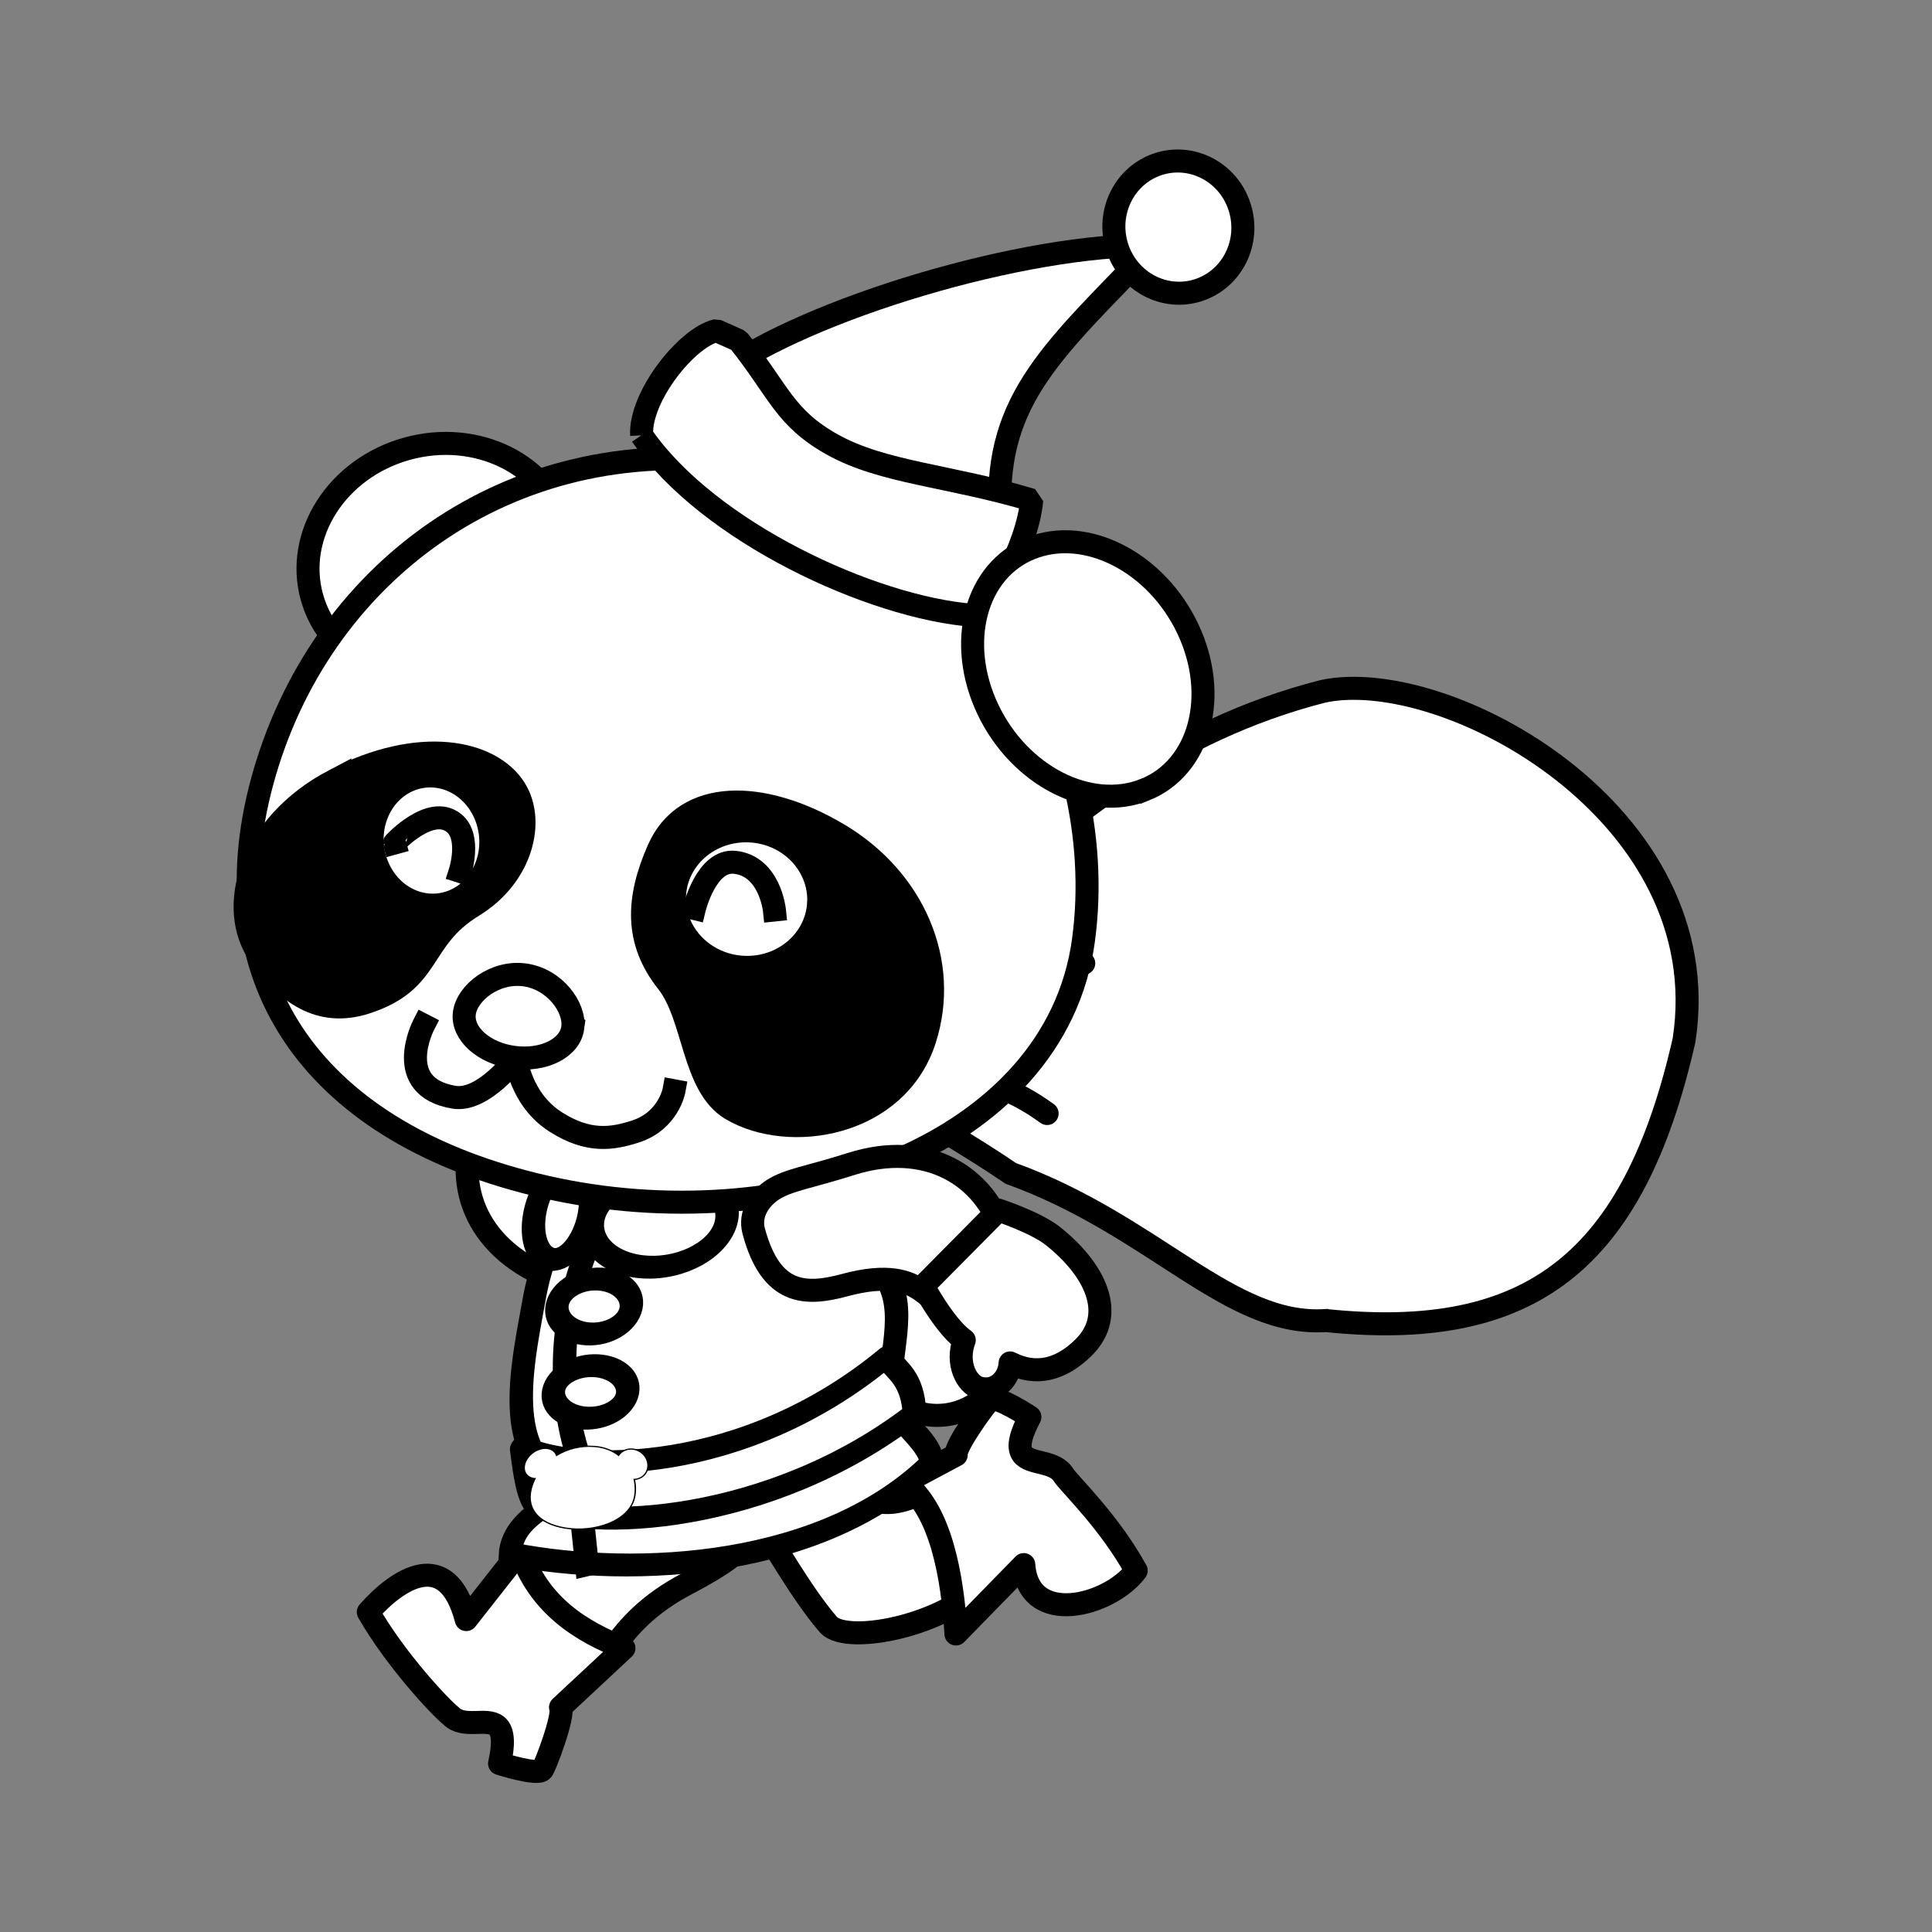 <svg:svg xmlns:dc="http://purl.org/dc/elements/1.1/" xmlns:ns2="http://creativecommons.org/ns#" xmlns:rdf="http://www.w3.org/1999/02/22-rdf-syntax-ns#" xmlns:svg="http://www.w3.org/2000/svg" enable-background="new 0 0 572.686 638.042" height="755.327" id="svg2" version="1.1" viewBox="-91.324 -58.844 755.327 755.327" width="755.327" x="0px" y="0px" xml:space="preserve">
<svg:rect x="-91.324" y="-58.844" width="755.327" height="755.327" fill="#808080" stroke="none"/>
<svg:path d="m299.62 453.92c6.871 14.203 1.201 31.154-12.663 37.861-13.865 6.709-30.675 0.631-37.546-13.57-6.871-14.203-1.201-31.156 12.664-37.863s30.68-0.63 37.55 13.57z" fill="#fff" id="path3683" stroke="#000" stroke-linecap="square" stroke-width="9" />
<svg:path d="m95.249 380.04c-10.004 23.039-0.982 48.369 27.398 60.182 15.574 6.482 22.689 11.156 29.829 12.066 6.204 0.791 13.194-1.252 16.149-7.521 11.078-23.504 0.919-32.311-13.515-39.096-31.735-14.918-16.289-29.861-28.316-35.438-7.05-3.26-21.55-8.1-31.551 9.81z" fill="#fff" id="path3133-6-4-6-9-5-7" stroke="#000" stroke-linecap="square" stroke-width="9" />
<svg:path d="m297.32 555.42c-14.2 20.719-57.482 29.377-64.831 20.84-11.006-12.785-21.509-32.449-26.074-38.014-3.967-4.834-6.661-4.746-2.92-10.582 14.022-21.875 35.396-8.014 48.814 0.607 13.182 2.633 25.438-12.008 36.553-4.783 6.5 4.21 18.32 13.93 8.46 31.92z" fill="#fff" id="path3133-6-4-6-9-5-8" stroke="#000" stroke-linecap="square" stroke-width="9" />
<svg:path d="m282.42 579.97l26.509-27.123c1.736 24.658 33.54 16.184 43.945 2.354-10.326-18.76-25.069-32.822-28.237-37.123-3.414-6.09-13.243-4.217-16.249-8.48-2.01-2.852-0.473-8.027 2.934-14.471 0 0-12.803-8.391-15.402-6.861-1.283 0.756-14.184 18.402-13.411 21.717l-20.273 10.822c14.21 10.57 18.85 36.56 20.18 59.16v0z" fill="#fff" id="path5187-8" stroke="#000" stroke-linecap="round" stroke-linejoin="round" stroke-width="9" />
<svg:g fill="#fff" id="g5159" stroke="#000" stroke-width="9" transform="matrix(.878 -.479 .479 .878 -115.91 257.12)">
		<svg:path d="m380.66 435.82c66.208 45.489 116.54 37.48 175.32-29.118 54.774-71.602-11.883-173.67-58.631-187.38-59.87-15.222-112.96-4.127-152.73 5.556-35.454 8.632-60.126 14.366-72.67 27.137-8.117 18.257 10.152 39.299 28.127 74.329 39.56 44.7 46.28 93.67 80.58 109.47z" id="path3133-6-8-5" stroke-linecap="square" />
		<svg:path d="m284.97 252.44c26.487 5.145 23.473 10.291 79.46 15.436" id="path5151" stroke-linecap="round" stroke-linejoin="round" />
		<svg:path d="m281.41 273.14c14.108 13.147 28.217 9.822 42.326 39.438" id="path5153" stroke-linecap="round" stroke-linejoin="round" />
</svg:g>
<svg:g id="g5298" transform="matrix(.677 .736 -.736 .677 546.02 -108.89)">
	<svg:g fill="#fff" id="g5304" stroke="#000" stroke-width="9">
			<svg:path d="m208.21 786.48c-19.183-16.217-22.326-42.92-2.124-66.092 11.086-12.716 15.392-20.059 21.388-24.04 5.21-3.46 12.197-4.485 17.81-0.417 3.194 2.314 1.48 14.062-2.349 28.295-9.111 33.862 6.207 46.728-2.103 57.057-4.88 6.05-15.73 16.82-32.63 5.2z" id="path3133-6-4-6-9-5" stroke-linecap="square" />
			<svg:path d="m189.3 763.73l5.473 33.719c-26.168-13.893-29.892 8.783-28.081 26.2 21.029 4.783 46.549 4.516 51.823 3.665 6.978-0.252 9.805-9.851 14.972-10.575 3.455-0.484 7.355 3.249 11.529 9.224 0 0 13.315-7.551 13.142-10.563-0.085-1.487-9.881-21.026-13.182-21.854l-0.236-33.904c-15.9 7.8-34.73 13.22-55.43 4.08v0z" id="path5187" stroke-linecap="round" stroke-linejoin="round" />
	</svg:g>
</svg:g>
<svg:g fill="#fff" id="g5270" transform="matrix(.999 .05 -.2 .991 97.146 -14.94)">
		<svg:path d="m246.6 445.62c12.886 13.698 7.444 33.114 12.508 47.67 3.614 10.392 17.716 15.949 20.697 24.982-33.179 43.499-105.36 51.354-156.12 44.253-3.025-19.293 26.704-22.709 9.843-31.864-21.358-11.596-19.984-47.503-20.531-67.635-0.803-29.555 11.502-53.03 19.291-63.426 18.39-11.75 63.21-8.28 114.31 46.03z" id="path3133-6-8-5-2" stroke="#000" stroke-linecap="square" stroke-width="9" />
		<svg:path d="m127.65 428.39c0 10.093-4.737 18.276-10.582 18.276-5.844 0.001-10.581-8.182-10.581-18.276 0-10.095 4.738-18.276 10.581-18.278 5.85 0.01 10.58 8.19 10.58 18.28z" id="path4398" stroke="#000" stroke-linecap="round" stroke-linejoin="round" stroke-width="9" />
		<svg:path d="m180.62 423.86c3.385 9.732-5.132 20.082-19.023 23.117-13.891 3.037-27.895-2.391-31.28-12.121-3.385-9.731 5.132-20.082 19.023-23.117 13.9-3.04 27.9 2.39 31.28 12.12z" id="path4398-1" stroke="#000" stroke-linecap="round" stroke-linejoin="round" stroke-width="9" />
		<svg:path d="m130.54 438.01c-7.547 30.321-0.642 67.014 17.315 94.269" id="path4392" stroke="#000" stroke-linecap="round" stroke-linejoin="round" stroke-width="9" />
		<svg:path d="m119.74 520.73c23.625 8.799 88.125 6.577 134.25-42.449 5.662 5.434 11.741 7.859 15.286 21.316-47.417 46.645-117.4 52.669-139.06 43.411-4.72-3.45-8.71-17.15-10.48-22.28v0z" id="rect3621" stroke="#000" stroke-linecap="round" stroke-linejoin="round" stroke-width="9" />
		<svg:path d="m148.82 547.67l5.402 17.686" id="path5083" stroke="#000" stroke-linecap="square" stroke-linejoin="round" stroke-width="9" />
	<svg:g id="g5054" transform="matrix(.119 -.005 .008 .107 360.06 479.66)">
			<svg:path d="m-1819.4 283.97c-39.842 0.593-75.279 13.853-103.41 35.848-3.472-10.042-10.293-18.38-20.313-23.113-23.805-11.269-54.641 2.798-69.435 29.779-14.793 26.981-8.899 58.405 14.904 69.656 5.683 2.678 11.769 3.888 17.938 3.871-2.643 7.552-4.828 15.318-6.5 23.316-8.614 41.091-1.078 76.888 20.532 104.03 21.606 27.141 56.884 45.431 102.94 53.128 48.187 8.038 98.566 1.246 138.06-18.191 39.497-19.438 68.324-51.945 71.532-94.62 1.698-22.601-1.458-45.749-8.812-67.658 5.903-0.088 11.709-1.309 17.156-3.879 23.8-11.257 29.73-42.673 14.935-69.656-14.792-26.983-45.633-41.043-69.438-29.785-9.276 4.39-15.82 11.859-19.5 20.906-23.019-18.378-51.212-30.621-83.28-33.063-5.8-0.46-11.6-0.65-17.3-0.58z" id="path4977-5" stroke="#000" stroke-linecap="square" stroke-width="9" />
		<svg:path d="m-2012.5 326.49c14.79-26.981 45.629-41.047 69.435-29.779 23.803 11.251 29.725 42.674 14.932 69.655s-45.638 41.011-69.445 29.761c-23.8-11.25-29.7-42.65-14.9-69.63z" id="path4969" />
		<svg:path d="m-1629.8 326.48c-14.792-26.983-45.633-41.043-69.438-29.785-23.804 11.257-29.727 42.673-14.93 69.656 14.792 26.983 45.639 41.024 69.443 29.767 23.7-11.25 29.6-42.67 14.9-69.65z" id="path4961" />
		<svg:path d="m-1819.4 283.97c-85.238 1.252-150.3 60.532-166.81 139.36-8.614 41.091-1.078 76.888 20.528 104.03s56.888 45.431 102.94 53.128c48.187 8.038 98.566 1.246 138.06-18.191 39.497-19.438 68.328-51.945 71.532-94.62 6.318-84.122-54.637-175.97-148.94-183.14-5.8-0.45-11.6-0.64-17.3-0.57z" id="path4977" />
		<svg:path d="m-1820.6 492.14c-7.159-0.209-13.585 2.574-18.314 6.582-4.728 4.026-8.024 9.299-8.186 15.102-0.165 5.802 3.186 10.887 7.841 14.254s10.775 5.364 17.503 5.561c6.725 0.195 12.941-1.433 17.78-4.527 4.838-3.094 8.461-7.986 8.626-13.789 0.16-5.802-2.822-11.276-7.314-15.561-4.4-4.27-10.7-7.4-17.9-7.61z" id="path4953" />
		<svg:path d="m-1754.7 405.24c-3.673-0.012-7.235 0.304-10.626 0.929-13.551 2.519-24.619 10.956-28.781 24.784-6.408 21.284-4.555 40.385 10.968 55.557 5.159 5.045 8.938 14.389 13.22 23.726 4.282 9.338 9.323 19.105 19.313 23.436 13.391 5.809 30.665 5.333 45.841-1.194 15.183-6.509 28.368-19.509 31.94-38.673 6.221-33.359-13.11-65.925-46.407-80.322-12.3-5.35-24.4-8.23-35.4-8.26z" id="path4945" />
		<svg:path d="m-1887.7 405.23c-11.019 0.037-23.15 2.924-35.468 8.246-33.294 14.388-52.625 46.966-46.405 80.308 3.577 19.172 16.758 32.175 31.939 38.696 15.178 6.502 32.453 6.996 45.841 1.185 9.992-4.344 15.031-14.101 19.314-23.429 4.283-9.346 8.062-18.687 13.217-23.724 15.527-15.187 17.379-34.276 10.969-55.575-4.165-13.822-15.228-22.257-28.782-24.771-3.2-0.66-6.8-0.98-10.5-0.96z" id="path4935" />
	</svg:g>
		<svg:path d="m151.22 464.22c0 5.978-6.46 10.823-14.429 10.822-7.969 0.001-14.429-4.845-14.429-10.821s6.46-10.821 14.429-10.822c7.97 0 14.43 4.85 14.43 10.82z" id="path5063" stroke="#000" stroke-linecap="square" stroke-linejoin="round" stroke-width="9" />
		<svg:path d="m156.51 497.65c0 5.71-6.46 10.34-14.429 10.341-7.969-0.001-14.429-4.63-14.429-10.341 0-5.712 6.46-10.342 14.429-10.341 7.97 0 14.43 4.63 14.43 10.34z" id="path5063-4" stroke="#000" stroke-linecap="square" stroke-linejoin="round" stroke-width="9" />
</svg:g>
<svg:path d="m129.57 147.14c6.831 24.466-9.78 50.464-37.103 58.067s-55.009-6.067-61.841-30.533c-6.831-24.466 9.78-50.463 37.103-58.067 27.319-7.6 55.011 6.07 61.841 30.53z" fill="#fff" id="path4104-4" stroke="#000" stroke-linecap="square" stroke-width="9" />
<svg:path d="m332.27 308.71c-10.949 81.196-116.97 117.82-210.42 96.471-89.503-20.45-132.14-79.57-110.64-158.62 22.017-80.932 96.083-136.75 187.05-124.4 90.96 12.35 144.96 105.35 134.01 186.55z" fill="#fff" id="path3133-8-5-7" stroke="#000" stroke-linecap="square" stroke-width="9" />
<svg:path d="m39.342 246.28c-32.925 17.26-42.472 49.93-28.823 68.83 10.021 13.88 22.985 23.873 41.168 17.992 26.303-8.508 20.24-24.559 41.888-37.772 19.023-11.611 24.354-33.096 16.405-45.746-9.5-15.12-37.712-20.56-70.638-3.3z" id="path4111-2-7" stroke="#000" stroke-linecap="square" stroke-width="9" />
<svg:g fill="#fff" id="g3110-3-1" stroke="#000" stroke-linecap="square" stroke-width="9" transform="translate(0 -12.379)">
		<svg:path d="m98.836 292.22c-4.855 12.79-18.415 18.658-30.267 13.1s-17.53-20.449-12.674-33.238c4.855-12.79 18.415-18.658 30.267-13.1 11.851 5.56 17.528 20.45 12.674 33.24z" id="path7046-3-1" />
		<svg:path d="m62.916 283.1c-0.004-0.013 14.038-15.152 23.209-7.828 6.782 5.415 2.471 18.936 2.471 18.936" id="path8989-4-5" />
</svg:g>
<svg:path d="m236.26 267.24c29.66 17.529 43.648 50.05 33.961 80.259-10.928 34.078-53.182 40.602-75.601 27.295-15.277-9.066-14.263-36.129-25.109-49.801-12.501-15.758-11.996-32.377-3.324-51.88 10.43-23.46 40.41-23.41 70.07-5.88z" id="path4113-1-7-2" stroke="#000" stroke-linecap="square" stroke-width="9" />
<svg:g fill="#fff" id="g3114-1-6-9" stroke="#000" stroke-linecap="square" stroke-width="9" transform="matrix(.99 .139 -.139 .99 -733.65 -477.41)">
		<svg:path d="m1060.6 630.23c1.427 14.668-9.999 27.762-25.505 29.229-15.507 1.465-29.25-9.25-30.678-23.918s9.999-27.762 25.505-29.228c15.5-1.46 29.2 9.25 30.7 23.92z" id="path8987-3-1-13" />
		<svg:path d="m1012.8 639.36s1.965-19.673 13.096-20.082c13.794-0.506 17.967 16.308 17.967 16.308" id="path9960-8-4-5" />
</svg:g>
<svg:path d="m299.64 141.03c-1.872-44.396 21.498-63.544 60.293-103.9-50.751-0.786-135.53 24.734-170.34 50.241 14.684 18.614 25.332 29.075 46.151 39.31 18.24 8.97 43.94 14.87 63.9 14.35z" fill="#fff" id="path3917-6" stroke="#000" stroke-linecap="square" stroke-linejoin="bevel" stroke-width="9" />
<svg:path d="m392.91 20.947c4.984 13.378-1.515 28.253-14.517 33.225-13.001 4.971-27.582-1.844-32.566-15.222s1.515-28.253 14.517-33.224c13.01-4.972 27.59 1.843 32.57 15.221z" fill="#fff" id="path3920-3" stroke="#000" stroke-linecap="square" stroke-linejoin="bevel" stroke-width="9" />
<svg:path d="m159.53 111.34c-0.845-15.056 17.721-38.344 29.229-40.924l8.658 3.848c15.918 19.986 17.852 30.17 36.679 40.696 19.769 11.052 45.983 12.119 77.937 21.697-1.64 18.446-16.641 44.498-22.988 45.068-39.6-3.08-103.51-32.6-129.52-70.39z" fill="#fff" id="rect3922-4" stroke="#000" stroke-linecap="square" stroke-linejoin="bevel" stroke-width="9" />
<svg:path d="m356.31 249.88c-21.591 8.687-49.102-5.395-61.447-31.451-12.344-26.057-4.848-54.221 16.744-62.908 21.591-8.686 49.102 5.395 61.446 31.452s4.85 54.23-16.74 62.91z" fill="#fff" id="path4106-8-8" stroke="#000" stroke-linecap="square" stroke-width="9" />
<svg:path d="m74.262 341.96s-12.402 24.092 11.895 28.16c11.502 1.938 24.283-15.225 24.283-15.225s1.494 16.029 15.596 24.959c12.582 7.969 21.795 6.688 31.132 3.652 12.801-4.16 14.982-15.912 14.982-15.912" fill="none" id="path4137-4" stroke="#000" stroke-linecap="square" stroke-width="9" />
<svg:g fill="#fff" id="g5288" stroke="#000" stroke-width="9" transform="translate(278.98 -82.29)">
		<svg:path d="m22.197 506.72c-7.266-24.043-30.525-37.533-59.813-28.193-16.072 5.123-24.522 6.158-30.557 10.08-5.244 3.408-9.255 9.486-7.456 16.182 6.746 25.092 20.189 25.24 35.587 21.084 33.855-9.141 31.735 12.248 44.515 8.725 7.48-2.07 21.68-7.75 17.724-27.88z" id="path3133-6-4-6-9-5-8-3" stroke-linecap="square" />
		<svg:path d="m20.05 496.54l-29.406 29.688s7.737 14.623 15.281 20.594c0.246 0.193 0.502 0.373 0.75 0.562-3.375 8.982 0.924 17.266 5.822 18.678 6.576 1.895 11.779-3.467 12.115-9.771 10.097 5.143 19.824 2.758 28.719-6.031 13.217-13.059 4.343-30.652-12.094-43.656-6.636-5.25-21.187-10.06-21.187-10.06z" id="path5212" stroke-linecap="round" stroke-linejoin="round" />
</svg:g>
<svg:path d="m132.6 342.97c-1.074 7.965-11.438 13.141-23.133 11.553s-20.316-9.34-19.242-17.303c1.074-7.965 11.892-16.51 23.588-14.922 11.69 1.59 19.85 12.71 18.78 20.67z" fill="#fff" id="path4134-2-8" stroke="#000" stroke-linecap="square" stroke-width="9" />
</svg:svg>